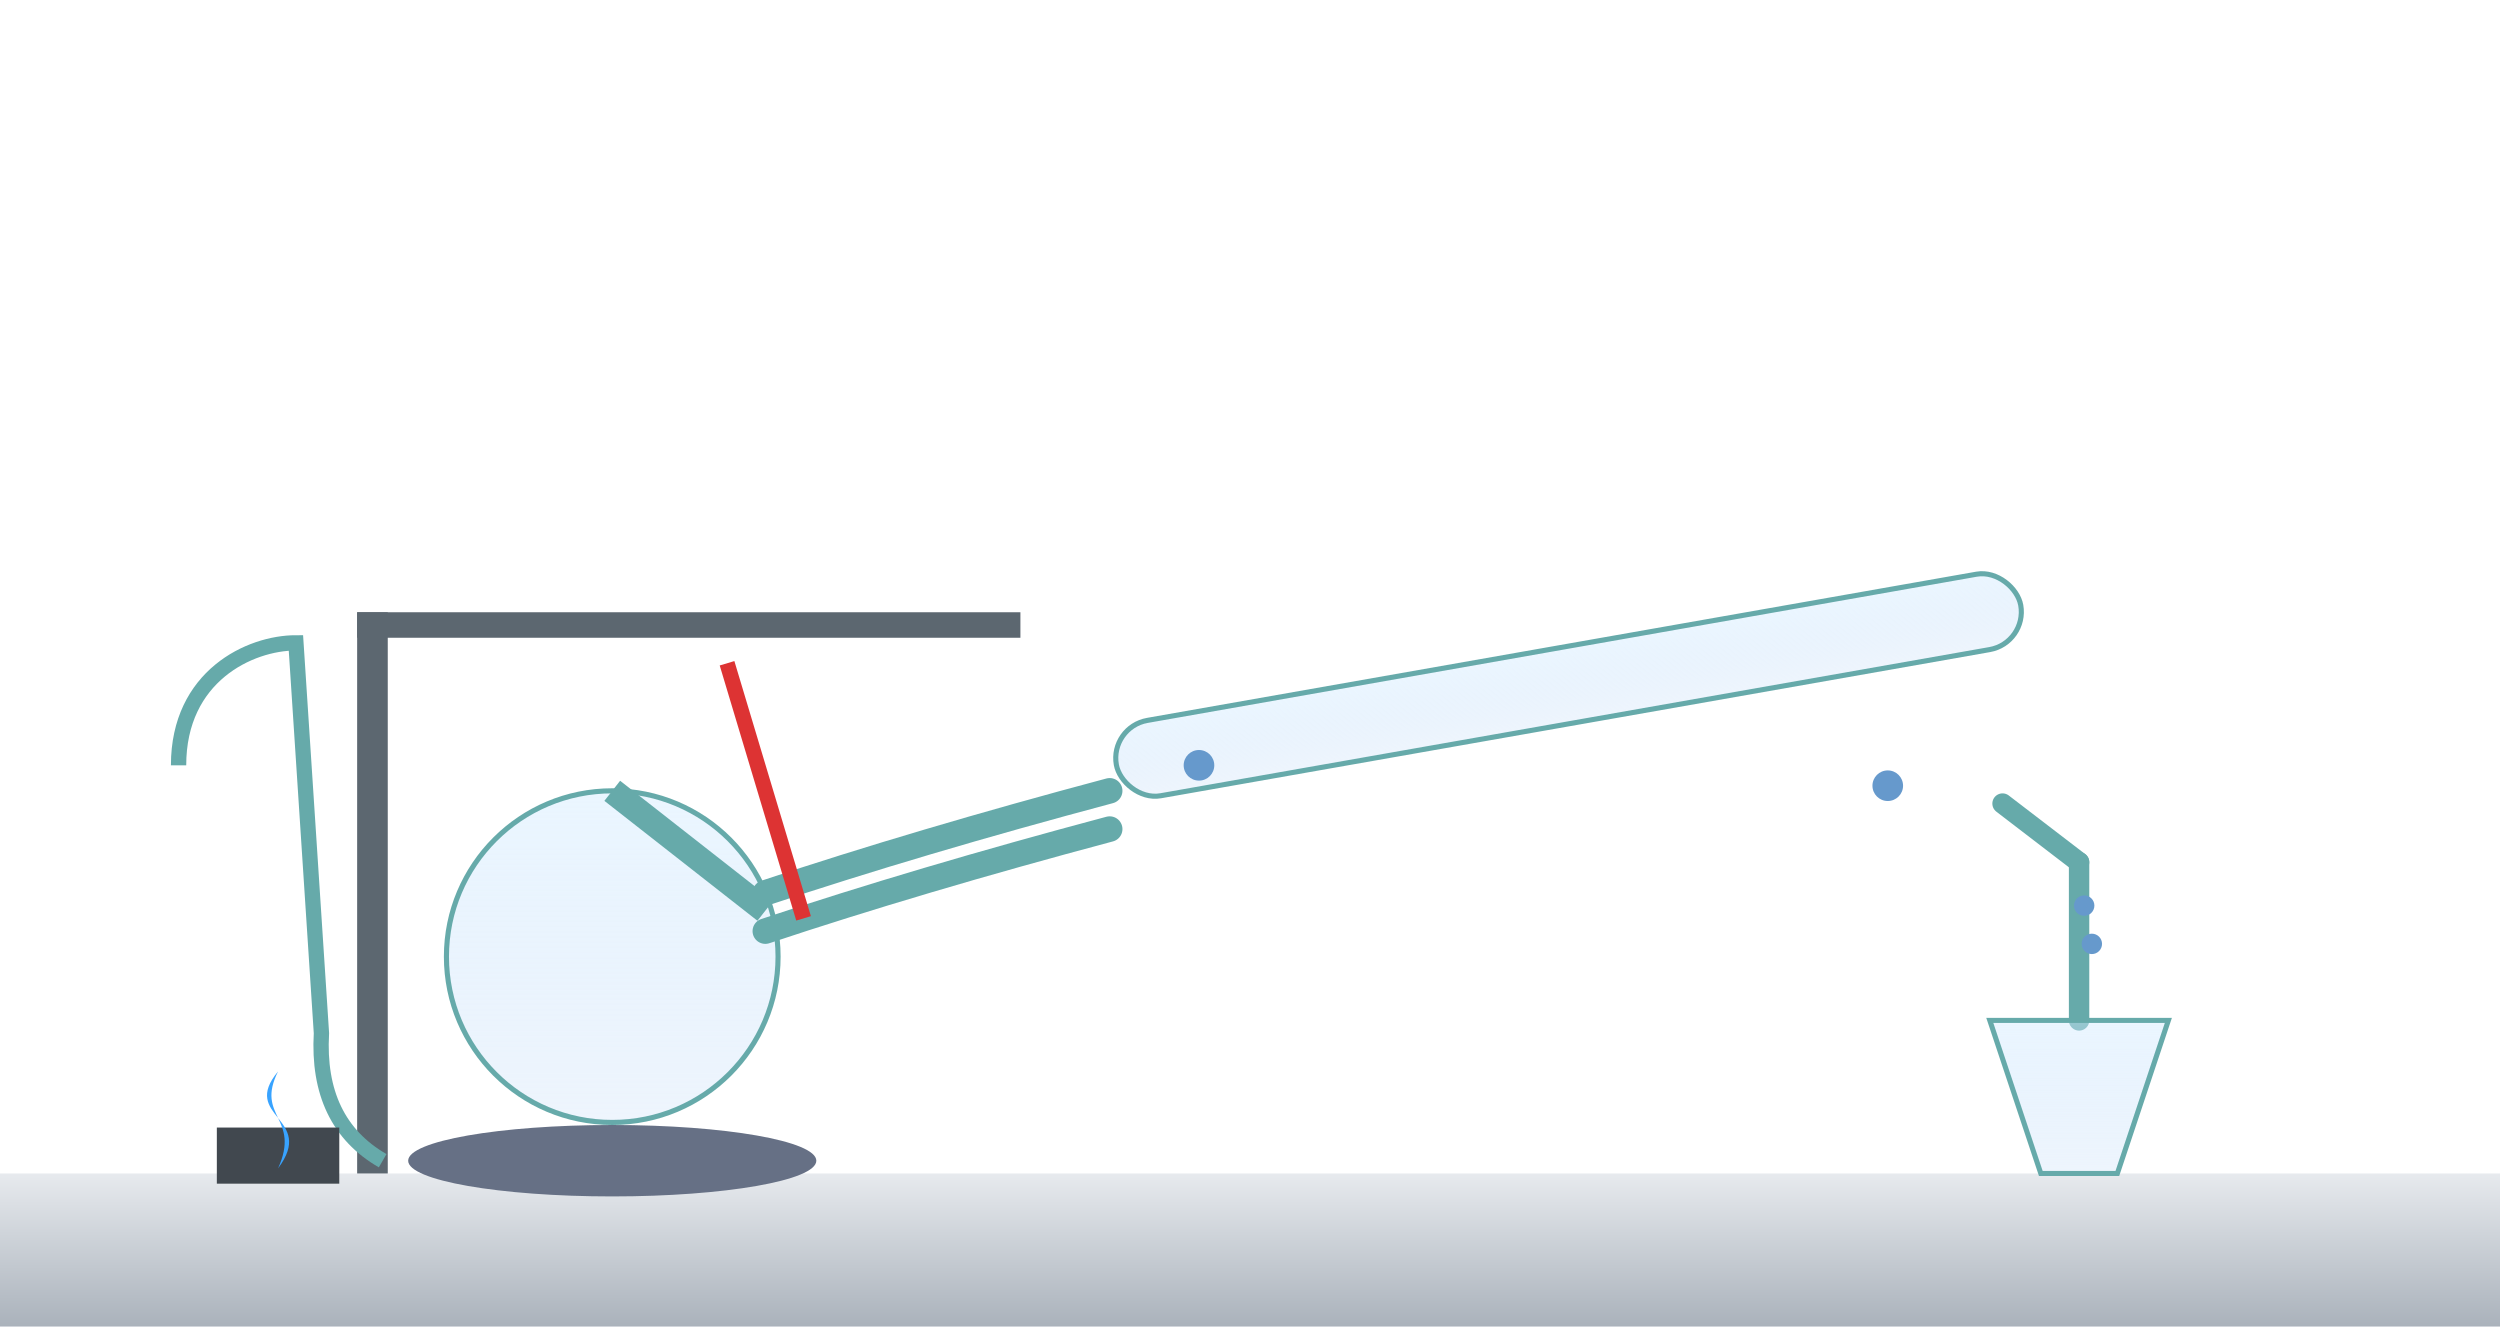 <svg width="980" height="520" xmlns="http://www.w3.org/2000/svg">
<defs>
  <linearGradient id="steel" x1="0" x2="0" y1="0" y2="1"><stop offset="0%" stop-color="#e7eaee"/><stop offset="100%" stop-color="#aab2bb"/></linearGradient>
  <linearGradient id="glass" x1="0" x2="0" y1="0" y2="1"><stop offset="0%" stop-color="rgba(210,235,255,0.45)"/><stop offset="100%" stop-color="rgba(170,205,245,0.2)"/></linearGradient>
</defs>
<rect x="0" y="460" width="980" height="60" fill="url(#steel)"/>
<!-- clamp stand -->
<rect x="140" y="240" width="12" height="220" fill="#5c6770"/>
<rect x="140" y="240" width="260" height="10" fill="#5c6770"/>
<!-- heating mantle + round-bottom -->
<ellipse cx="240" cy="455" rx="80" ry="14" fill="#667085"/>
<circle cx="240" cy="375" r="65" fill="url(#glass)" stroke="#6aa" stroke-width="2"/>
<!-- three-way adaptor (Y) -->
<path d="M300 350 Q360 330 435 310" fill="none" stroke="#6aa" stroke-width="10" stroke-linecap="round"/>
<path d="M300 365 Q360 345 435 325" fill="none" stroke="#6aa" stroke-width="10" stroke-linecap="round"/>
<line x1="240" y1="310" x2="300" y2="357" stroke="#6aa" stroke-width="10"/>
<!-- thermometer stem -->
<line x1="285" y1="260" x2="315" y2="360" stroke="#d33" stroke-width="6"/>
<!-- Liebig condenser (slightly tilted down) -->
<rect x="435" y="285" width="360" height="30" rx="15" ry="15" fill="url(#glass)" stroke="#6aa" stroke-width="2" transform="rotate(-10 435 285)"/>
<circle cx="470" cy="300" r="6" fill="#69c"/>
<circle cx="740" cy="308" r="6" fill="#69c"/>
<!-- receiving adaptor + Erlenmeyer -->
<path d="M785 315 L815 338" stroke="#6aa" stroke-width="8" stroke-linecap="round"/>
<path d="M815 338 L815 400" stroke="#6aa" stroke-width="8" stroke-linecap="round"/>
<path d="M780 400 L850 400 L830 460 L800 460 Z" fill="url(#glass)" stroke="#6aa" stroke-width="2"/>
<!-- distillate droplets -->
<circle cx="817" cy="355" r="4" fill="#69c"/>
<circle cx="820" cy="370" r="4" fill="#69c"/>
<!-- slim curved test tube left -->
<path d="M70 300 C70 265 98 252 116 252 L126 405 Q124 440 150 455" fill="none" stroke="#6aa" stroke-width="6"/>
<!-- burner hint -->
<rect x="85" y="442" width="48" height="22" fill="#41484f"/>
<path d="M109 420 C100 438, 118 438, 109 458 C124 438, 94 438, 109 420 Z" fill="#38a3ff"/>
</svg>